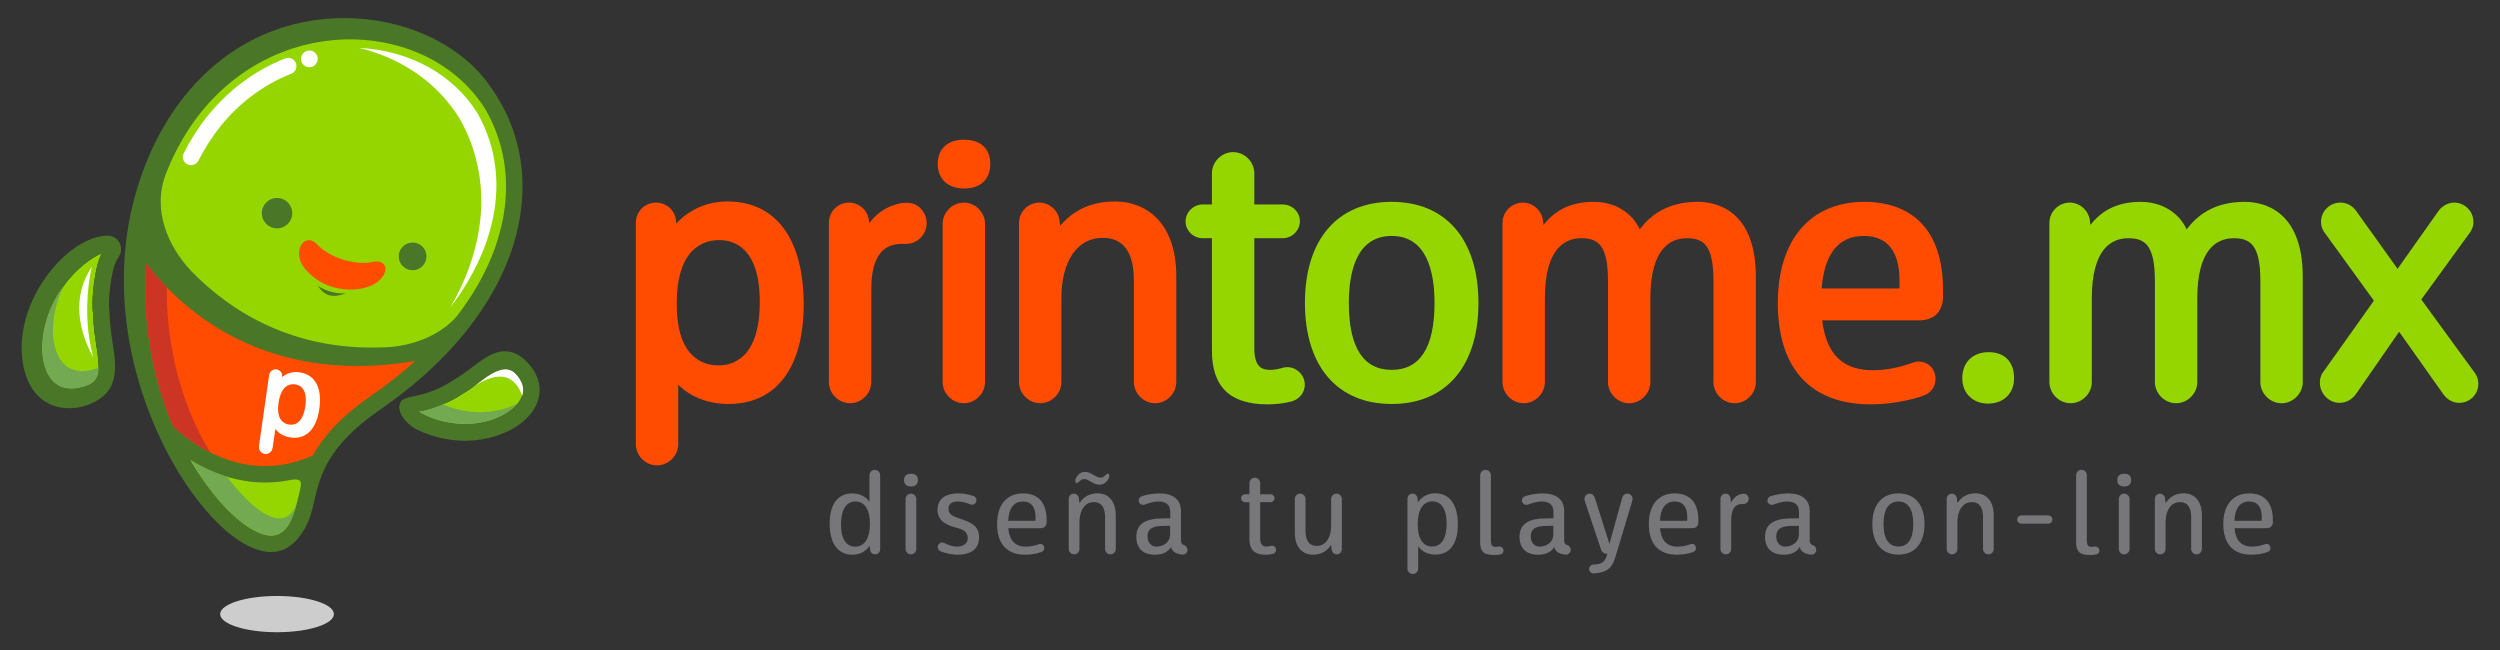 <?xml version="1.0" encoding="utf-8"?>
<!-- Generator: Adobe Illustrator 21.0.0, SVG Export Plug-In . SVG Version: 6.00 Build 0)  -->
<svg version="1.1" id="Layer_1" xmlns="http://www.w3.org/2000/svg" xmlns:xlink="http://www.w3.org/1999/xlink" x="0px" y="0px"
	 width="346px" height="90px" viewBox="0 0 346 90" enable-background="new 0 0 346 90" xml:space="preserve">
<rect x="0" y="0" width="346" height="90" fill="#333333" stroke="none"/>
<g>
	<g>
		<path fill="#FF4C00" d="M100.684,27.883c-2.769,0-5.238,1.071-7.083,3.045l-0.048-0.428
			c-0.134-1.403-1.327-2.461-2.775-2.461c-1.532,0-2.778,1.246-2.778,2.778v30.658
			c0,1.591,1.344,2.934,2.934,2.934c1.591,0,2.935-1.343,2.935-2.934v-8.214
			c1.767,1.719,4.187,2.649,6.972,2.649c6.603,0,10.39-5.023,10.39-13.779
			C111.231,33.077,107.387,27.883,100.684,27.883z M99.537,33.229c2.097,0,5.617,1.11,5.617,8.547
			c0,7.648-3.585,8.79-5.721,8.79c-2.156,0-5.773-1.104-5.773-8.498
			C93.66,34.377,97.342,33.229,99.537,33.229z"/>
		<path fill="#FF4C00" d="M125.453,28.055c-0.408,0-0.862,0.07-1.392,0.215
			c-1.48,0.416-2.774,1.317-3.76,2.596l-0.032-0.314c-0.134-1.409-1.353-2.513-2.775-2.513
			c-1.532,0-2.778,1.246-2.778,2.778v22.055c0,1.592,1.344,2.934,2.935,2.934
			c1.59,0,2.934-1.343,2.934-2.934V40.203c0-2.769,0.442-6.451,4.261-6.451h0.458
			c1.612,0.053,2.946-1.258,2.946-2.882c0-0.705-0.249-1.362-0.719-1.899
			C126.998,28.363,126.3,28.055,125.453,28.055z"/>
		<path fill="#FF4C00" d="M133.447,19.332c-2.294,0-3.664,1.253-3.664,3.351
			c0,2.1,1.404,3.403,3.664,3.403c2.262,0,3.612-1.272,3.612-3.403
			C137.06,20.585,135.709,19.332,133.447,19.332z"/>
		<path fill="#FF4C00" d="M133.395,28.039c-1.59,0-2.934,1.344-2.934,2.935v21.898
			c0,1.592,1.344,2.934,2.934,2.934c1.591,0,2.934-1.343,2.934-2.934V30.974
			C136.33,29.383,134.986,28.039,133.395,28.039z"/>
		<path fill="#FF4C00" d="M154.34,27.883c-3.176,0-5.733,1.131-7.622,3.366l-0.083-0.697
			c-0.132-1.386-1.377-2.513-2.776-2.513c-1.56,0-2.83,1.269-2.83,2.83v22.002
			c0,1.592,1.344,2.934,2.934,2.934c1.59,0,2.934-1.343,2.934-2.934v-11.574
			c0-5.169,2.192-8.38,5.721-8.38c2.862,0,4.313,1.995,4.313,5.929v14.025
			c0,1.592,1.344,2.934,2.934,2.934c1.591,0,2.935-1.343,2.935-2.934V38.273
			C162.801,30.613,158.43,27.883,154.34,27.883z"/>
		<path fill="#95D600" d="M178.157,50.813c-0.209,0-0.416,0.029-0.627,0.089
			c-0.627,0.193-1.201,0.287-1.756,0.287c-1.076,0-2.176-0.351-2.176-2.958V32.969h3.949
			c1.28,0,2.361-1.081,2.361-2.361c0-1.252-1.081-2.309-2.361-2.309h-3.949v-4.313
			c0-1.59-1.343-2.934-2.934-2.934c-1.59,0-2.934,1.344-2.934,2.934v4.313h-1.289
			c-1.28,0-2.36,1.081-2.36,2.361c0,1.252,1.081,2.309,2.36,2.309h1.289v15.575
			c0,4.992,2.512,7.418,7.679,7.418c1.187,0,2.227-0.122,3.271-0.382
			c1.139-0.285,1.905-1.227,1.905-2.343C180.585,51.923,179.473,50.813,178.157,50.813z"/>
		<path fill="#95D600" d="M192.61,27.935c-7.518,0-12.008,5.229-12.008,13.988
			c0,8.758,4.489,13.988,12.008,13.988c7.518,0,12.006-5.229,12.006-13.988
			C204.616,33.164,200.128,27.935,192.61,27.935z M192.61,51.189c-3.935,0-5.93-3.117-5.93-9.267
			c0-4.227,1.029-9.267,5.93-9.267c4.9,0,5.928,5.04,5.928,9.267
			C198.538,48.072,196.544,51.189,192.61,51.189z"/>
		<path fill="#FF4C00" d="M234.967,27.935c-4.36,0-6.659,2.005-8.028,3.801
			c-0.234-0.496-0.564-1.041-1.031-1.58c-1.353-1.453-3.196-2.221-5.332-2.221
			c-3.61,0-5.638,1.518-6.957,3.194l-0.07-0.576c-0.132-1.386-1.377-2.513-2.775-2.513
			c-1.56,0-2.829,1.269-2.829,2.83v22.002c0,1.592,1.343,2.934,2.934,2.934
			c1.59,0,2.934-1.343,2.934-2.934v-11.574c0-6.883,2.742-8.328,5.043-8.328
			c2.336,0,3.688,0.97,3.688,5.93v13.973c0,1.592,1.343,2.934,2.934,2.934
			c1.59,0,2.934-1.343,2.934-2.934v-11.574c0-6.883,2.742-8.328,5.043-8.328
			c2.335,0,3.688,0.97,3.688,5.93v13.973c0,1.592,1.343,2.934,2.934,2.934
			c1.59,0,2.934-1.343,2.934-2.934V38.326C243.011,28.948,237.385,27.935,234.967,27.935z"/>
		<path fill="#FF4C00" d="M258.058,27.935c-7.518,0-12.007,5.249-12.007,14.04
			c0,9.019,4.561,13.987,12.841,13.987c2.491,0,5.255-0.461,7.406-1.238
			c0.987-0.38,1.576-1.228,1.576-2.27c0-1.375-0.992-2.412-2.308-2.412
			c-0.433,0-0.774,0.125-1.047,0.226c-0.062,0.022-0.122,0.045-0.187,0.067
			c-1.671,0.575-3.52,0.906-5.075,0.906c-4.231,0-6.488-2.199-7.065-6.906h13.426
			c1.974,0,3.176-1.113,3.297-3.054c0.001-0.012,0.001-0.025,0.001-0.037v-1.043
			C268.918,29.529,262.114,27.935,258.058,27.935z M257.954,32.656c4.082,0,4.939,3.338,4.939,6.138
			c0,0.43,0,0.826-0.009,1.133h-10.769C252.499,35.102,254.461,32.656,257.954,32.656z"/>
		<path fill="#95D600" d="M275.242,48.738c-2.226,0-3.664,1.418-3.664,3.612
			c0,2.066,1.464,3.508,3.559,3.508c2.161,0,3.612-1.409,3.612-3.508
			C278.75,50.089,277.438,48.738,275.242,48.738z"/>
		<path fill="#95D600" d="M310.66,27.935c-4.36,0-6.658,2.005-8.029,3.801
			c-0.234-0.496-0.564-1.041-1.031-1.58c-1.352-1.453-3.196-2.221-5.332-2.221
			c-3.609,0-5.639,1.518-6.957,3.194l-0.07-0.576c-0.133-1.386-1.377-2.513-2.775-2.513
			c-1.561,0-2.83,1.269-2.83,2.83v22.002c0,1.592,1.344,2.934,2.934,2.934
			c1.591,0,2.935-1.343,2.935-2.934v-11.574c0-6.883,2.742-8.328,5.043-8.328
			c2.336,0,3.688,0.97,3.688,5.93v13.973c0,1.592,1.343,2.934,2.933,2.934
			c1.591,0,2.935-1.343,2.935-2.934v-11.574c0-6.883,2.742-8.328,5.043-8.328
			c2.335,0,3.688,0.97,3.688,5.93v13.973c0,1.592,1.343,2.934,2.934,2.934
			c1.59,0,2.933-1.343,2.933-2.934V38.326C318.704,28.948,313.078,27.935,310.66,27.935z"/>
		<path fill="#95D600" d="M342.589,51.712c-0.005-0.007-0.01-0.014-0.015-0.021l-7.465-10.238l6.801-9.371
			c0.27-0.404,0.412-0.877,0.412-1.369c0-1.474-1.2-2.674-2.674-2.674
			c-0.865,0-1.751,0.511-2.261,1.302l-5.563,7.865l-5.66-7.915c-0.531-0.796-1.356-1.253-2.262-1.253
			c-1.474,0-2.674,1.2-2.674,2.674c0,0.492,0.142,0.965,0.425,1.388l6.896,9.513l-7.055,9.926
			c-0.374,0.524-0.422,1.044-0.422,1.436c0,1.507,1.248,2.779,2.725,2.779
			c0.943,0,1.783-0.482,2.361-1.349l5.882-8.486l6.076,8.582c0.531,0.796,1.355,1.253,2.262,1.253
			c1.446,0,2.622-1.176,2.622-2.622C343,52.599,342.862,52.122,342.589,51.712z"/>
		<g>
			<path fill="#77777A" d="M120.332,69.44v-3.675c0-0.395,0.329-0.742,0.741-0.742
				c0.412,0,0.742,0.346,0.742,0.742v10.267c0,0.379-0.313,0.693-0.692,0.693
				c-0.363,0-0.659-0.264-0.693-0.61l-0.066-0.576c-0.56,0.791-1.384,1.236-2.373,1.236
				c-2.027,0-3.164-1.549-3.164-4.318c0-2.67,1.121-4.17,3.115-4.17
				C118.964,68.287,119.805,68.699,120.332,69.44z M120.398,72.473c0-1.961-0.725-3.065-2.011-3.065
				c-1.269,0-1.994,1.137-1.994,3.164c0,1.977,0.709,3.081,1.961,3.081
				C119.656,75.653,120.398,74.517,120.398,72.473z"/>
			<path fill="#77777A" d="M126.089,67.33c-0.544,0-0.973-0.264-0.973-0.889c0-0.626,0.429-0.873,0.973-0.873
				c0.544,0,0.956,0.247,0.956,0.873C127.045,67.067,126.632,67.33,126.089,67.33z M126.814,75.983
				v-6.922c0-0.395-0.329-0.741-0.742-0.741c-0.412,0-0.742,0.346-0.742,0.741v6.922
				c0,0.396,0.329,0.742,0.742,0.742C126.484,76.725,126.814,76.379,126.814,75.983z"/>
			<path fill="#77777A" d="M130.197,76.313c-0.247-0.1-0.412-0.313-0.412-0.594
				c0-0.346,0.28-0.643,0.626-0.643c0.115,0,0.214,0.033,0.296,0.083
				c0.495,0.247,1.104,0.493,1.747,0.493c0.857,0,1.484-0.411,1.484-1.202
				c0-0.923-0.84-1.22-1.467-1.385c-1.17-0.313-2.719-0.791-2.719-2.521
				c0-1.269,0.824-2.258,2.917-2.258c0.758,0,1.368,0.132,2.06,0.363
				c0.247,0.082,0.412,0.313,0.412,0.593c0,0.329-0.264,0.609-0.61,0.609
				c-0.082,0-0.181-0.016-0.247-0.049c-0.511-0.215-1.104-0.395-1.714-0.395
				c-0.742,0-1.302,0.264-1.302,1.005c0,0.758,0.544,1.022,1.582,1.368
				c1.615,0.545,2.653,1.006,2.653,2.588c0,2.06-1.78,2.406-2.983,2.406
				C131.994,76.774,131.055,76.642,130.197,76.313z"/>
			<path fill="#77777A" d="M144.854,71.978v0.33c-0.033,0.528-0.346,0.791-0.857,0.791h-4.45
				c0.132,1.515,0.791,2.554,2.439,2.554c0.577,0,1.186-0.131,1.664-0.296
				c0.099-0.034,0.198-0.083,0.329-0.083c0.33,0,0.544,0.264,0.544,0.577
				c0,0.28-0.165,0.462-0.379,0.544c-0.593,0.214-1.433,0.379-2.274,0.379
				c-2.62,0-3.873-1.632-3.873-4.236c0-2.719,1.368-4.252,3.609-4.252
				C143.37,68.287,144.854,69.243,144.854,71.978z M143.321,71.533c0-1.384-0.626-2.126-1.747-2.126
				c-1.319,0-1.961,1.021-2.044,2.67h3.774C143.321,71.978,143.321,71.78,143.321,71.533z"/>
			<path fill="#77777A" d="M154.422,71.369v4.614c0,0.396-0.329,0.742-0.742,0.742
				c-0.412,0-0.742-0.346-0.742-0.742v-4.433c0-0.94-0.264-2.06-1.549-2.06
				c-1.12,0-1.994,0.956-1.994,2.835v3.658c0,0.396-0.329,0.742-0.742,0.742
				c-0.412,0-0.742-0.346-0.742-0.742v-6.954c0-0.379,0.313-0.709,0.709-0.709
				c0.346,0,0.659,0.28,0.692,0.625l0.082,0.693c0.462-0.725,1.236-1.368,2.538-1.368
				C152.988,68.27,154.422,68.913,154.422,71.369z M151.01,66.688
				c-0.329-0.181-0.642-0.395-0.972-0.395c-0.148,0-0.28,0.05-0.379,0.116
				c-0.412,0.264-0.527,0.527-0.709,0.428c-0.165-0.082-0.214-0.412,0.066-0.857
				c0.296-0.445,0.709-0.675,1.154-0.675c0.428,0,0.791,0.214,1.153,0.411
				c0.297,0.165,0.643,0.395,0.989,0.395c0.149,0,0.28-0.032,0.379-0.098
				c0.412-0.281,0.527-0.545,0.709-0.445c0.165,0.082,0.231,0.494-0.198,1.022
				c-0.28,0.329-0.626,0.494-1.022,0.494C151.736,67.084,151.373,66.886,151.01,66.688z"/>
			<path fill="#77777A" d="M164.353,76.098c0,0.396-0.346,0.709-0.742,0.66
				c-0.445-0.049-0.89-0.165-1.203-0.444c-0.214-0.198-0.296-0.429-0.329-0.643
				c-0.28,0.559-0.989,1.104-2.258,1.104c-1.664,0-2.554-0.956-2.554-2.455
				c0-1.665,1.038-2.539,3.527-2.571l1.169-0.017V70.874c0-1.12-0.708-1.466-1.648-1.466
				c-0.659,0-1.335,0.215-1.879,0.428c-0.066,0.034-0.148,0.034-0.231,0.034
				c-0.33,0-0.61-0.264-0.61-0.611c0-0.264,0.182-0.494,0.412-0.577
				c0.89-0.297,1.862-0.395,2.472-0.395c1.796,0,2.966,0.791,2.966,2.439v4.054
				c0,0.428,0.182,0.593,0.412,0.659C164.139,75.522,164.353,75.785,164.353,76.098z M161.947,72.77
				l-1.006,0.016c-1.203,0.016-2.126,0.28-2.126,1.45c0,0.907,0.577,1.417,1.22,1.417
				c0.395,0,1.912-0.181,1.912-1.779V72.77z"/>
			<path fill="#77777A" d="M176.615,76.098c0,0.281-0.198,0.495-0.462,0.561
				c-0.329,0.082-0.643,0.116-0.989,0.116c-1.286,0-2.241-0.461-2.241-2.16v-5.108h-0.593
				c-0.297,0-0.56-0.247-0.56-0.544c0-0.313,0.264-0.56,0.56-0.56h0.593v-1.549
				c0-0.395,0.329-0.742,0.742-0.742c0.411,0,0.742,0.347,0.742,0.742v1.549h1.433
				c0.296,0,0.56,0.247,0.56,0.543c0,0.313-0.264,0.561-0.56,0.561h-1.433v5.01
				c0,0.791,0.313,1.12,0.873,1.12c0.198,0,0.395-0.033,0.609-0.098
				C176.236,75.439,176.615,75.719,176.615,76.098z"/>
			<path fill="#77777A" d="M179.202,73.676v-4.615c0-0.395,0.329-0.741,0.741-0.741
				c0.413,0,0.742,0.346,0.742,0.741v4.433c0,0.939,0.264,2.06,1.549,2.06
				c1.121,0,1.994-0.956,1.994-2.835v-3.659c0-0.395,0.329-0.741,0.742-0.741s0.742,0.346,0.742,0.741
				v6.955c0,0.379-0.313,0.709-0.709,0.709c-0.346,0-0.659-0.28-0.693-0.627l-0.082-0.691
				c-0.461,0.725-1.236,1.368-2.538,1.368C180.636,76.774,179.202,76.132,179.202,73.676z"/>
			<path fill="#77777A" d="M196.243,69.506c0.56-0.791,1.384-1.236,2.373-1.236
				c2.012,0,3.149,1.549,3.149,4.318c0,2.669-1.121,4.169-3.099,4.169c-1.022,0-1.862-0.412-2.39-1.154
				v3.099c0,0.395-0.329,0.741-0.742,0.741c-0.412,0-0.742-0.346-0.742-0.741V69.011
				c0-0.379,0.313-0.691,0.693-0.691c0.362,0,0.659,0.264,0.692,0.609L196.243,69.506z M200.215,72.473
				c0-1.978-0.709-3.082-1.961-3.082c-1.302,0-2.044,1.138-2.044,3.181
				c0,1.961,0.726,3.065,2.01,3.065C199.49,75.637,200.215,74.5,200.215,72.473z"/>
			<path fill="#77777A" d="M204.856,75.044v-9.278c0-0.395,0.329-0.742,0.742-0.742
				c0.412,0,0.742,0.346,0.742,0.742v9.065c0,0.675,0.247,0.857,0.675,0.857
				c0.133,0,0.264-0.016,0.396-0.05c0.329-0.066,0.676,0.215,0.676,0.561
				c0,0.28-0.214,0.511-0.477,0.543c-0.264,0.05-0.511,0.066-0.742,0.066
				C205.697,76.806,204.856,76.642,204.856,75.044z"/>
			<path fill="#77777A" d="M217.389,76.098c0,0.396-0.346,0.709-0.742,0.66
				c-0.445-0.049-0.889-0.165-1.203-0.444c-0.214-0.198-0.297-0.429-0.329-0.643
				c-0.28,0.559-0.99,1.104-2.258,1.104c-1.665,0-2.555-0.956-2.555-2.455
				c0-1.665,1.038-2.539,3.527-2.571l1.17-0.017V70.874c0-1.12-0.709-1.466-1.649-1.466
				c-0.659,0-1.334,0.215-1.879,0.428c-0.066,0.034-0.148,0.034-0.231,0.034
				c-0.329,0-0.61-0.264-0.61-0.611c0-0.264,0.182-0.494,0.413-0.577
				c0.889-0.297,1.862-0.395,2.472-0.395c1.797,0,2.966,0.791,2.966,2.439v4.054
				c0,0.428,0.182,0.593,0.412,0.659C217.176,75.522,217.389,75.785,217.389,76.098z M214.984,72.77
				l-1.006,0.016c-1.203,0.016-2.126,0.28-2.126,1.45c0,0.907,0.577,1.417,1.22,1.417
				c0.395,0,1.912-0.181,1.912-1.779V72.77z"/>
			<path fill="#77777A" d="M225.942,69.045c0,0.066,0,0.148-0.017,0.214l-2.357,7.845
				c-0.445,1.45-1.088,2.142-2.982,2.258c-0.346,0.016-0.66-0.264-0.66-0.61
				c0-0.346,0.297-0.626,0.627-0.626c0.791,0,1.517-0.198,1.797-1.154l0.1-0.329
				c-0.445,0-0.742-0.198-0.89-0.66l-2.242-6.69c-0.016-0.067-0.033-0.149-0.033-0.231
				c0-0.411,0.329-0.741,0.725-0.741c0.329,0,0.593,0.214,0.692,0.51l2.043,6.444l1.78-6.427
				c0.082-0.297,0.362-0.527,0.709-0.527C225.628,68.32,225.942,68.65,225.942,69.045z"/>
			<path fill="#77777A" d="M235.054,71.978v0.33c-0.032,0.528-0.346,0.791-0.857,0.791h-4.45
				c0.132,1.515,0.791,2.554,2.439,2.554c0.577,0,1.186-0.131,1.664-0.296
				c0.099-0.034,0.198-0.083,0.33-0.083c0.329,0,0.543,0.264,0.543,0.577
				c0,0.28-0.164,0.462-0.379,0.544c-0.593,0.214-1.433,0.379-2.274,0.379
				c-2.62,0-3.873-1.632-3.873-4.236c0-2.719,1.368-4.252,3.609-4.252
				C233.572,68.287,235.054,69.243,235.054,71.978z M233.522,71.533c0-1.384-0.626-2.126-1.747-2.126
				c-1.319,0-1.961,1.021-2.043,2.67h3.773C233.522,71.978,233.522,71.78,233.522,71.533z"/>
			<path fill="#77777A" d="M242.02,69.029c0,0.411-0.346,0.741-0.742,0.725h-0.149
				c-0.791,0-1.532,0.428-1.532,2.224v4.005c0,0.396-0.329,0.742-0.742,0.742
				c-0.412,0-0.742-0.346-0.742-0.742V69.011c0-0.379,0.313-0.691,0.692-0.691
				c0.363,0,0.66,0.28,0.693,0.625l0.066,0.643c0.329-0.675,0.84-1.054,1.368-1.203
				c0.363-0.099,0.676-0.099,0.907,0.165C241.954,68.682,242.02,68.847,242.02,69.029z"/>
			<path fill="#77777A" d="M251.37,76.098c0,0.396-0.347,0.709-0.742,0.66
				c-0.445-0.049-0.89-0.165-1.203-0.444c-0.214-0.198-0.296-0.429-0.33-0.643
				c-0.28,0.559-0.988,1.104-2.258,1.104c-1.664,0-2.554-0.956-2.554-2.455
				c0-1.665,1.038-2.539,3.526-2.571l1.171-0.017V70.874c0-1.12-0.709-1.466-1.649-1.466
				c-0.659,0-1.335,0.215-1.879,0.428c-0.066,0.034-0.148,0.034-0.231,0.034
				c-0.329,0-0.609-0.264-0.609-0.611c0-0.264,0.181-0.494,0.411-0.577
				c0.89-0.297,1.862-0.395,2.472-0.395c1.796,0,2.967,0.791,2.967,2.439v4.054
				c0,0.428,0.181,0.593,0.411,0.659C251.154,75.522,251.37,75.785,251.37,76.098z M248.963,72.77
				l-1.004,0.016c-1.204,0.016-2.126,0.28-2.126,1.45c0,0.907,0.577,1.417,1.219,1.417
				c0.396,0,1.911-0.181,1.911-1.779V72.77z"/>
			<path fill="#77777A" d="M266.35,72.522c0,2.488-1.186,4.235-3.609,4.235
				c-2.422,0-3.609-1.747-3.609-4.235c0-2.489,1.187-4.236,3.609-4.236
				C265.164,68.287,266.35,70.033,266.35,72.522z M264.8,72.522c0-1.912-0.643-3.115-2.06-3.115
				c-1.417,0-2.06,1.203-2.06,3.115c0,1.928,0.643,3.114,2.06,3.114
				C264.158,75.637,264.8,74.451,264.8,72.522z"/>
			<path fill="#77777A" d="M275.932,71.369v4.614c0,0.396-0.33,0.742-0.742,0.742
				c-0.412,0-0.742-0.346-0.742-0.742v-4.433c0-0.94-0.264-2.06-1.55-2.06
				c-1.12,0-1.994,0.956-1.994,2.835v3.658c0,0.396-0.329,0.742-0.741,0.742
				c-0.412,0-0.742-0.346-0.742-0.742v-6.954c0-0.379,0.314-0.709,0.709-0.709
				c0.346,0,0.66,0.28,0.692,0.625l0.082,0.693c0.463-0.725,1.236-1.368,2.539-1.368
				C274.498,68.27,275.932,68.913,275.932,71.369z"/>
			<path fill="#77777A" d="M279.749,71.335h3.725c0.313,0,0.577,0.247,0.577,0.561
				c0,0.329-0.264,0.577-0.577,0.577h-3.725c-0.313,0-0.577-0.247-0.577-0.577
				C279.172,71.582,279.435,71.335,279.749,71.335z"/>
			<path fill="#77777A" d="M287.333,75.044v-9.278c0-0.395,0.329-0.742,0.742-0.742
				c0.412,0,0.742,0.346,0.742,0.742v9.065c0,0.675,0.247,0.857,0.676,0.857
				c0.132,0,0.264-0.016,0.395-0.05c0.329-0.066,0.676,0.215,0.676,0.561
				c0,0.28-0.214,0.511-0.478,0.543c-0.264,0.05-0.511,0.066-0.742,0.066
				C288.174,76.806,287.333,76.642,287.333,75.044z"/>
			<path fill="#77777A" d="M294.002,67.33c-0.544,0-0.972-0.264-0.972-0.889c0-0.626,0.428-0.873,0.972-0.873
				s0.956,0.247,0.956,0.873C294.959,67.067,294.546,67.33,294.002,67.33z M294.728,75.983v-6.922
				c0-0.395-0.329-0.741-0.742-0.741c-0.412,0-0.742,0.346-0.742,0.741v6.922
				c0,0.396,0.329,0.742,0.742,0.742C294.399,76.725,294.728,76.379,294.728,75.983z"/>
			<path fill="#77777A" d="M304.743,71.369v4.614c0,0.396-0.329,0.742-0.742,0.742
				c-0.411,0-0.742-0.346-0.742-0.742v-4.433c0-0.94-0.264-2.06-1.549-2.06
				c-1.121,0-1.994,0.956-1.994,2.835v3.658c0,0.396-0.329,0.742-0.742,0.742
				s-0.742-0.346-0.742-0.742v-6.954c0-0.379,0.313-0.709,0.709-0.709
				c0.346,0,0.66,0.28,0.692,0.625l0.083,0.693c0.462-0.725,1.236-1.368,2.538-1.368
				C303.309,68.27,304.743,68.913,304.743,71.369z"/>
			<path fill="#77777A" d="M314.562,71.978v0.33c-0.033,0.528-0.346,0.791-0.857,0.791h-4.45
				c0.132,1.515,0.791,2.554,2.439,2.554c0.577,0,1.187-0.131,1.665-0.296
				c0.099-0.034,0.198-0.083,0.329-0.083c0.329,0,0.544,0.264,0.544,0.577
				c0,0.28-0.165,0.462-0.379,0.544c-0.593,0.214-1.433,0.379-2.274,0.379
				c-2.621,0-3.873-1.632-3.873-4.236c0-2.719,1.368-4.252,3.61-4.252
				C313.079,68.287,314.562,69.243,314.562,71.978z M313.029,71.533c0-1.384-0.626-2.126-1.747-2.126
				c-1.318,0-1.961,1.021-2.043,2.67h3.774C313.029,71.978,313.029,71.78,313.029,71.533z"/>
		</g>
	</g>
	<g>
		<path fill="#95D600" d="M72.294,54.702c-0.496,1.621-2.629,3.117-5.309,3.725c-0,0-0.001,0-0.001,0
			c-1.108,0.25-2.247,0.343-3.386,0.274c-0.296-0.025-0.596-0.061-0.917-0.111l-0.046-0.006
			c-2.006-0.227-3.752-0.991-4.726-1.623c0.203-0.028,0.432-0.068,0.689-0.127
			c0.858-0.195,1.879-0.544,3.134-1.076c0.83-0.363,1.544-0.753,2.181-1.192
			c1.07-0.612,2.01-1.318,2.84-1.944c0.21-0.159,0.414-0.311,0.613-0.458
			c1.798-1.218,3.081-1.376,3.986-0.422C72.278,52.726,72.594,53.723,72.294,54.702z"/>
		<path fill="#95D600" d="M8.069,40.63C5.73,44.396,5.141,49.121,6.669,51.872
			c0.705,1.269,1.78,1.914,3.193,1.914h0.001c0.469,0,0.98-0.072,1.517-0.213
			c2.587-0.683,2.521-2.031,1.948-5.827c-0.191-1.266-0.407-2.7-0.443-4.212
			c-0.101-0.936-0.106-1.93-0.014-3.036c0.301-3.163,0.795-4.632,1.2-5.438
			c-1.307,0.521-3.619,2.168-5.3,4.58l-0.027,0.038C8.497,40.003,8.276,40.315,8.069,40.63z"/>
		<path fill="#95D600" d="M37.553,74.366c-0.915,0-1.94-0.358-3.133-1.095l-0.164-0.102
			c-0.057-0.036-0.114-0.072-0.172-0.11l-0.422-0.28l0.007-0.007
			c-1.045-0.743-2.119-1.72-3.2-2.911c-0.168-0.184-0.332-0.373-0.496-0.562
			c-0.687-0.797-1.373-1.676-2.04-2.614c-1.222-1.719-2.368-3.625-3.407-5.663
			c-3.544-7.191-5.234-15.741-4.761-24.081c0.484-8.54,3.237-16.326,7.752-21.924
			C32.767,8.507,40.412,4.773,48.492,4.773c8.182,0,15.363,3.759,19.21,10.054
			c2.472,4.378,3.344,9.401,2.529,14.541c-1.469,9.259-8.089,18.358-18.64,25.62
			c-7.89,5.431-8.993,10.154-9.799,13.602c-0.069,0.294-0.134,0.57-0.199,0.835l-0.004,0.018
			c-0.179,0.726-0.34,1.25-0.522,1.706C40.777,71.935,39.884,74.366,37.553,74.366z"/>
		<g>
			<path fill="#FFFFFF" d="M26.443,22.862c-0.174,0-0.35-0.04-0.516-0.124
				c-0.561-0.286-0.785-0.972-0.499-1.533c0.963-1.894,2.084-3.638,3.331-5.185
				c2.874-3.564,6.579-6.308,10.713-7.934c0.586-0.231,1.248,0.058,1.478,0.643
				c0.23,0.586-0.057,1.248-0.644,1.478c-3.766,1.481-7.145,3.986-9.772,7.244
				c-1.149,1.424-2.183,3.034-3.074,4.787C27.259,22.634,26.859,22.862,26.443,22.862z"/>
		</g>
		<circle fill="#FFFFFF" cx="42.819" cy="8.149" r="1.157"/>
		<g>
			<path fill="#FFFFFF" d="M66.129,15.752c-3.328-5.425-9.409-8.778-16.433-9.123
				c5.928,1.423,10.922,4.881,13.948,9.835c2.597,4.598,3.512,9.874,2.656,15.272
				c-0.579,3.655-1.924,7.285-3.964,10.799c3.277-4.305,5.365-8.866,6.093-13.452
				C69.177,24.365,68.382,19.756,66.129,15.752z"/>
		</g>
		<path fill="#73A950" d="M69.081,56.753c-1.107,0.25-2.246,0.343-3.386,0.275
			c-0.296-0.025-0.596-0.062-0.917-0.111l-0.046-0.006c-1.32-0.15-2.525-0.532-3.474-0.956
			c-1.041,0.423-1.911,0.71-2.659,0.879c-0.258,0.059-0.486,0.1-0.689,0.127
			c0.974,0.632,2.72,1.396,4.726,1.623l0.046,0.006c0.321,0.05,0.621,0.086,0.917,0.111
			c1.139,0.069,2.278-0.023,3.386-0.274c0,0,0.001,0,0.001,0c2.063-0.468,3.8-1.464,4.717-2.638
			c-0.771,0.411-1.66,0.746-2.621,0.963L69.081,56.753z"/>
		<path fill="#FFFFFF" d="M12.707,36.928c0,0-1.558,6.081,0.19,12.504
			C11.035,46.049,9.781,41.299,12.707,36.928z"/>
		<g>
			<path fill="#4A7628" d="M14.777,32.604c-0.143,0-0.294,0.015-0.45,0.038
				C8.774,33.295,1.579,42.228,3.244,50.656c1.709,8.65,11.215,6.151,12.31,2.337
				c0.629-1.602,0.326-3.613,0.028-5.587c-0.192-1.272-0.39-2.588-0.419-3.971l-0.007-0.104
				c-0.09-0.802-0.094-1.667-0.014-2.63c0.353-3.72,0.94-4.618,1.222-5.05
				c0.222-0.34,0.558-0.854,0.307-1.718C16.43,33.101,15.722,32.604,14.777,32.604z M12.885,43.534
				c0.036,1.512,0.252,2.945,0.443,4.212c0.573,3.797,0.639,5.144-1.948,5.827
				c-0.537,0.141-1.047,0.213-1.517,0.213H9.862c-1.413,0-2.488-0.645-3.193-1.914
				c-1.528-2.75-0.939-7.476,1.4-11.242c0.207-0.316,0.428-0.627,0.674-0.951l0.027-0.038
				c1.681-2.412,3.994-4.059,5.3-4.58c-0.404,0.806-0.899,2.275-1.2,5.438
				C12.779,41.604,12.783,42.598,12.885,43.534z"/>
			<circle fill="#4A7628" cx="38.342" cy="29.504" r="2.105"/>
			<circle fill="#4A7628" cx="57.103" cy="35.484" r="1.918"/>
			<path fill="#4A7628" d="M71.993,29.87c1.078-6.793-0.532-13.232-4.657-18.62
				C63.206,5.853,55.68,2.5,47.693,2.5c-12.867,0-23.4,8.193-28.174,21.918
				c-5.836,16.775,0.064,33.938,6.889,43.539c2.462,3.464,5.078,6.007,7.465,7.339h-0.001
				c0.013,0.007,0.026,0.014,0.039,0.021c0.461,0.255,0.913,0.465,1.354,0.626
				c2.615,0.992,4.966,0.503,6.858-2.692c0.055-0.091,0.108-0.182,0.159-0.275
				c0.003-0.006,0.006-0.01,0.009-0.015c0,0-0,0-0.001,0c0.635-1.16,0.932-2.431,1.238-3.739
				c0.779-3.334,1.749-7.483,9.057-12.513C63.553,49.159,70.446,39.628,71.993,29.87z M67.274,15.281
				c2.421,4.287,3.274,9.148,2.467,14.232c-0.772,4.863-3.002,9.681-6.483,14.213
				c-2.049,2.42-5.573,4.02-9.393,4.312C40.688,48.806,31.852,43.061,26.461,37.51
				c-3.197-3.401-5.517-8.534-3.411-13.685c1.214-3.04,2.804-5.851,4.784-8.307
				C39.235,1.381,59.703,2.886,67.274,15.281z M41.112,69.531c-0,0.001-0,0.001-0.001,0.003
				c-0.15,0.609-0.306,1.158-0.506,1.66c-0.914,2.487-2.458,4.081-5.984,1.903
				c-0.029-0.018-0.06-0.038-0.089-0.057c-0.078-0.049-0.155-0.095-0.235-0.148
				c0-0.001,0.001-0.001,0.001-0.001c-1.048-0.688-2.242-1.703-3.53-3.122
				c-0.165-0.183-0.327-0.368-0.488-0.555c-0.652-0.755-1.325-1.611-2.013-2.579
				c-0.647-0.91-1.283-1.898-1.903-2.944c0.716,0.439,1.512,0.876,2.39,1.28
				c2.624,1.206,5.301,1.808,7.958,1.808c1.006,0,2.008-0.088,3.004-0.261l-0.001,0.001
				c1.883-0.432,2.115,0.001,1.838,1.163c0.001,0,0.001,0,0.002,0
				c-0.087,0.349-0.169,0.692-0.245,1.019C41.241,68.99,41.177,69.266,41.112,69.531z"/>
			<path fill="#4A7628" d="M73.015,50.18c-1.218-1.298-2.559-1.793-3.985-1.469
				c-1.251,0.284-2.362,1.119-3.649,2.088c-0.825,0.622-1.679,1.264-2.639,1.809l-0.088,0.056
				c-0.049,0.034-0.103,0.067-0.153,0.1l0.003,0.001c-0.026,0.016-0.052,0.031-0.078,0.047
				c-0.215,0.141-0.441,0.276-0.682,0.406c-3.765,2.111-5.918,1.318-6.397,2.624
				c-0.428,1.167,0.733,2.671,2.13,3.495c1.447,0.763,3.272,1.325,4.877,1.51
				c0.371,0.058,0.72,0.099,1.067,0.128l0.025,0.001c1.359,0.083,2.719-0.026,4.041-0.325
				c0,0,0,0,0.001,0c3.558-0.807,6.234-2.83,6.985-5.281
				C75.016,53.603,74.498,51.76,73.015,50.18z M72.294,54.702c-0.496,1.621-2.629,3.117-5.309,3.725
				c-0,0-0.001,0-0.001,0c-1.108,0.25-2.247,0.343-3.386,0.274
				c-0.296-0.025-0.596-0.061-0.917-0.111l-0.046-0.006c-2.006-0.227-3.752-0.991-4.726-1.623
				c0.203-0.028,0.432-0.068,0.689-0.127c0.858-0.195,1.879-0.544,3.134-1.076
				c0.83-0.363,1.544-0.753,2.181-1.192c1.07-0.612,2.01-1.318,2.84-1.944
				c0.21-0.159,0.414-0.311,0.613-0.458c1.798-1.218,3.081-1.376,3.986-0.422
				C72.278,52.726,72.594,53.723,72.294,54.702z"/>
			<path fill="#4A7628" d="M47.882,40.596c-2.243,0.152-3.877-1.026-3.877-1.026
				C45.056,41.163,46.209,41.185,47.882,40.596z"/>
		</g>
		<ellipse fill="#CECDCE" cx="38.342" cy="84.991" rx="7.87" ry="2.508"/>
		<path fill="#FF4C00" d="M27.737,43.808c-3.422-2.498-5.881-5.212-7.503-7.337
			c-0.545,7.594,0.725,15.546,3.738,22.543l0.014-0.014c0.022,0.023,2.25,2.321,5.79,3.931
			c4.569,2.078,9.123,2.106,13.539,0.092c1.354-2.468,3.667-5.229,7.978-8.196
			c2.248-1.547,4.304-3.182,6.179-4.879c-2.831,0.485-5.491,0.707-7.973,0.707
			C39.575,50.656,32.404,47.214,27.737,43.808z"/>
		<path fill="#FF4C00" d="M53.26,36.792c-0.254-0.467-0.805-0.731-1.595-0.551l0-0.003
			c-1.149,0.255-2.641,0.175-4.178-0.304c-1.537-0.48-2.81-1.262-3.61-2.126l-0.001,0.003
			c-0.995-1.087-2.173-0.517-2.431,0.722l-0.001-0.001c-0.003,0.015-0.006,0.031-0.009,0.047
			c-0.002,0.013-0.005,0.026-0.007,0.039c-0.204,1.069,0.288,2.185,1.248,3.085
			c0-0,0-0,0-0c2.696,2.835,7.413,2.941,9.559,1.327
			c0.195-0.155,0.369-0.317,0.518-0.484c0.027-0.032,0.056-0.063,0.082-0.096
			C53.287,37.901,53.469,37.31,53.26,36.792z"/>
		<path fill="#FFFFFF" d="M41.462,51.529c-0.891-0.127-1.733,0.104-2.417,0.653l0.004-0.139
			c0.022-0.458-0.313-0.852-0.779-0.919c-0.492-0.07-0.95,0.273-1.02,0.765l-1.41,9.855
			c-0.073,0.512,0.297,1.005,0.809,1.078c0.511,0.073,1.005-0.297,1.078-0.808l0.378-2.641
			c0.489,0.634,1.224,1.045,2.119,1.172c2.122,0.304,3.571-1.136,3.973-3.951
			C44.613,53.683,43.616,51.837,41.462,51.529z M40.847,53.195c0.674,0.097,1.754,0.616,1.413,3.005
			c-0.352,2.459-1.556,2.661-2.243,2.562c-0.693-0.098-1.805-0.619-1.465-2.996
			C38.905,53.294,40.142,53.094,40.847,53.195z"/>
		<path fill="#CC3524" d="M23.095,39.775c-1.145-1.175-2.099-2.305-2.861-3.303
			c-0.545,7.594,0.725,15.546,3.738,22.543l0.014-0.014c0.021,0.022,1.98,2.043,5.141,3.622
			c-0.492-0.805-0.969-1.632-1.421-2.493C24.612,54.028,23.003,46.872,23.095,39.775z"/>
		<path fill="#73A950" d="M11.361,51.355h-0c-1.414,0-2.488-0.644-3.194-1.914
			c-1.342-2.417-1.049-6.356,0.628-9.832c-0.008,0.011-0.017,0.021-0.025,0.033l-0.027,0.038
			c-0.246,0.324-0.467,0.636-0.674,0.951C5.73,44.396,5.141,49.121,6.669,51.872
			c0.705,1.269,1.78,1.914,3.193,1.914h0.001c0.469,0,0.98-0.072,1.517-0.213
			c0.191-0.051,0.363-0.105,0.526-0.164c0.049-0.018,0.093-0.037,0.139-0.055
			c0.113-0.045,0.22-0.092,0.32-0.141c0.042-0.021,0.085-0.042,0.124-0.064
			c0.111-0.062,0.212-0.127,0.305-0.197c0.015-0.012,0.034-0.022,0.048-0.034
			c0.105-0.083,0.196-0.174,0.278-0.269c0.021-0.025,0.039-0.053,0.059-0.078
			c0.058-0.075,0.111-0.154,0.157-0.239c0.018-0.034,0.037-0.068,0.053-0.103
			c0.044-0.092,0.082-0.19,0.114-0.294c0.008-0.026,0.019-0.05,0.026-0.076
			c0.037-0.133,0.065-0.275,0.085-0.427c0.003-0.027,0.004-0.056,0.008-0.084
			c0.014-0.129,0.023-0.264,0.027-0.406c0-0.019,0-0.039,0.001-0.057
			c-0.226,0.096-0.48,0.181-0.77,0.257C12.34,51.284,11.83,51.355,11.361,51.355z"/>
		<path fill="#FFFFFF" d="M71.352,51.741c-0.905-0.955-2.188-0.796-3.986,0.422
			c-0.199,0.146-0.403,0.299-0.613,0.458c-0.482,0.363-1.006,0.753-1.566,1.136l-0.012,0.012
			c3.542-2.502,5.953-2.148,7.098,0.982c0.005-0.017,0.016-0.033,0.021-0.049
			C72.594,53.723,72.278,52.726,71.352,51.741z"/>
		<path fill="#73A950" d="M26.364,63.692c0.619,1.045,1.256,2.034,1.903,2.944
			c0.688,0.969,1.361,1.824,2.013,2.579c0.161,0.187,0.323,0.372,0.488,0.555
			c1.288,1.419,2.482,2.433,3.53,3.122c0,0-0.001,0.001-0.001,0.001
			c0.08,0.053,0.157,0.099,0.235,0.148c0.03,0.019,0.06,0.04,0.089,0.057
			c3.525,2.177,5.07,0.583,5.984-1.903c0.201-0.502,0.356-1.051,0.506-1.66
			c0-0.001,0-0.001,0.001-0.003c0.03-0.124,0.062-0.258,0.092-0.387
			c-0.571,2.278-2.062,3.677-5.219,1.551c-0.855-0.641-1.726-1.427-2.602-2.365
			c-0.161-0.171-0.317-0.346-0.474-0.521c-0.502-0.566-1.001-1.187-1.494-1.832
			c-0.891-0.269-1.78-0.6-2.662-1.006C27.876,64.568,27.08,64.13,26.364,63.692z"/>
	</g>
</g>
</svg>
